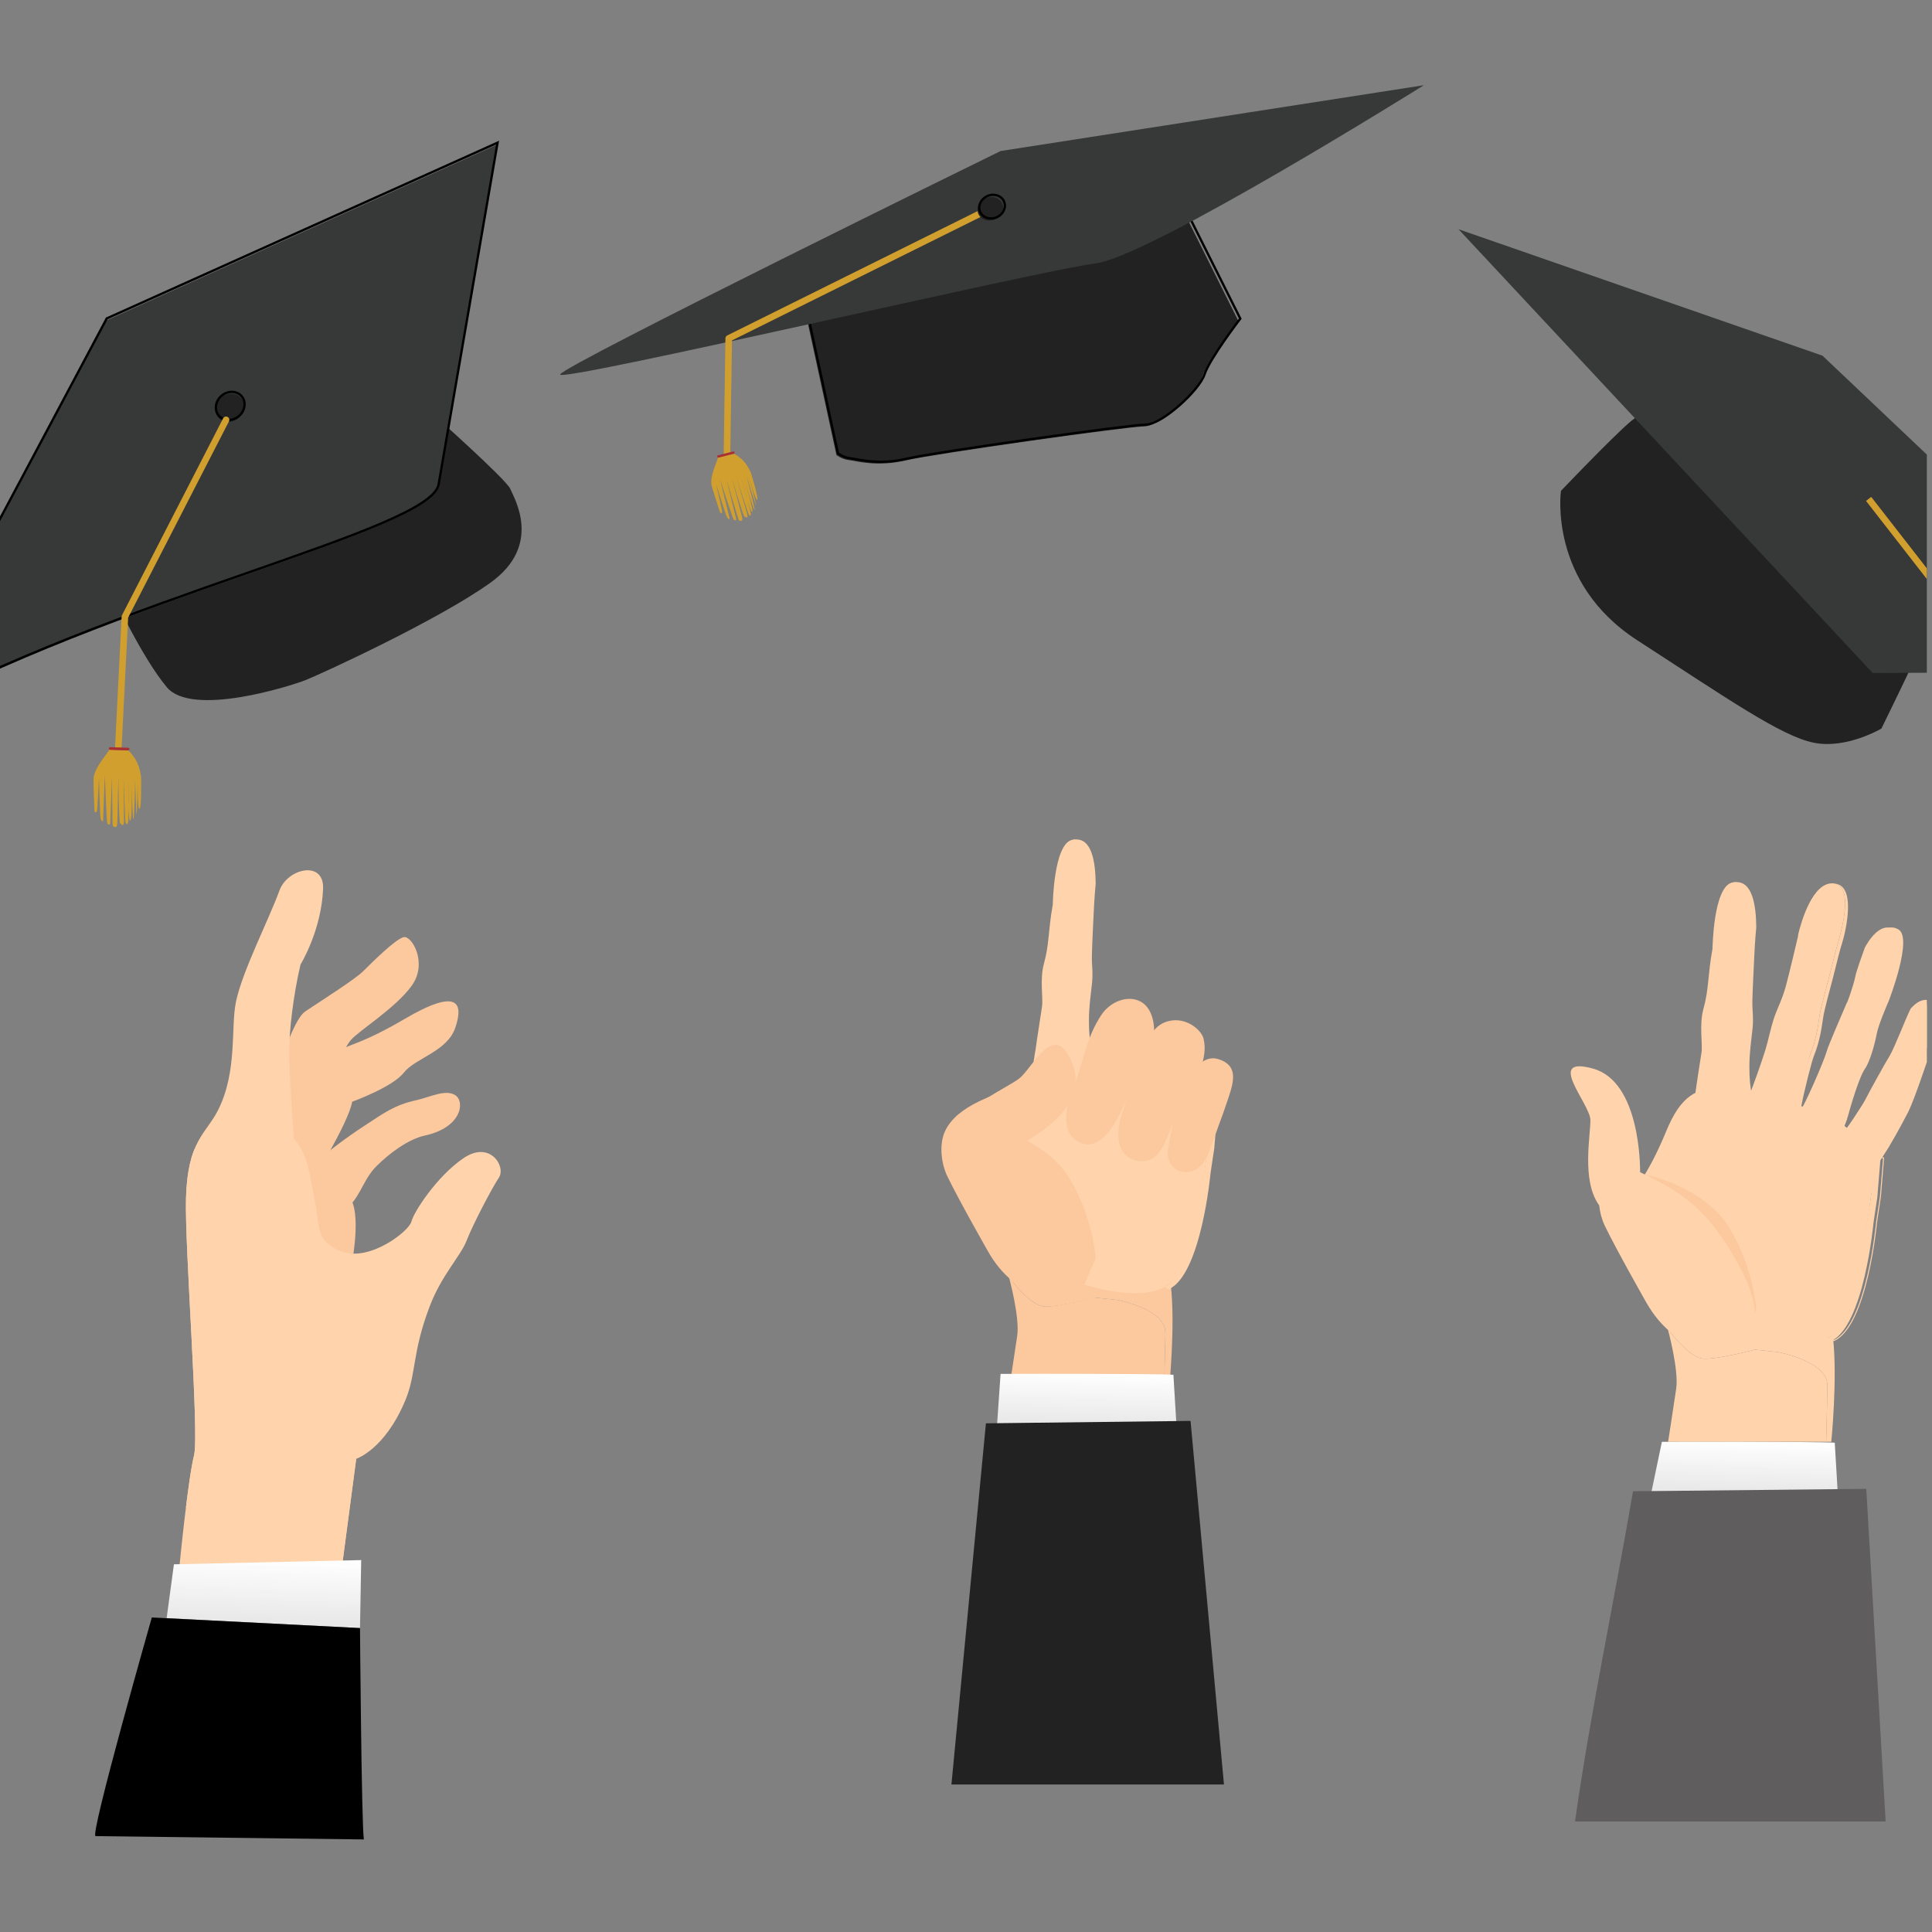 <svg xmlns="http://www.w3.org/2000/svg" xmlns:xlink="http://www.w3.org/1999/xlink" width="250" zoomAndPan="magnify" viewBox="0 0 187.5 187.5" height="250" preserveAspectRatio="xMidYMid meet" version="1.0"><rect x="0" y="0" width="187.5" height="187.5" fill="#808080" stroke="none"/><defs><clipPath id="74d890ff48"><path d="M 178 97 L 187 97 L 187 113 L 178 113 Z M 178 97 " clip-rule="nonzero"/></clipPath><clipPath id="b21d305b1d"><path d="M 178 97 L 187 97 L 187 113 L 178 113 Z M 178 97 " clip-rule="nonzero"/></clipPath><clipPath id="d6fd7dab69"><path d="M 16.172 151.406 L 35.055 151.406 L 35.055 158.004 L 16.172 158.004 Z M 16.172 151.406 " clip-rule="nonzero"/></clipPath><clipPath id="bc89f91159"><path d="M 16.879 151.816 L 35.055 151.406 L 34.938 158.004 L 16.172 157.039 Z M 16.879 151.816 " clip-rule="nonzero"/></clipPath><clipPath id="ba1d80f56a"><path d="M 16.879 151.816 L 35.055 151.406 L 34.938 158.004 L 16.172 157.039 L 16.879 151.816 " clip-rule="nonzero"/></clipPath><linearGradient x1="330.879" gradientTransform="matrix(0.449, 0, 0, -0.449, -123.168, 342.055)" y1="408.838" x2="331.413" gradientUnits="userSpaceOnUse" y2="424.901" id="687bd97966"><stop stop-opacity="1" stop-color="rgb(90.199%, 90.199%, 90.199%)" offset="0"/><stop stop-opacity="1" stop-color="rgb(90.199%, 90.199%, 90.199%)" offset="0.062"/><stop stop-opacity="1" stop-color="rgb(90.324%, 90.324%, 90.324%)" offset="0.078"/><stop stop-opacity="1" stop-color="rgb(90.524%, 90.524%, 90.524%)" offset="0.087"/><stop stop-opacity="1" stop-color="rgb(90.599%, 90.599%, 90.599%)" offset="0.094"/><stop stop-opacity="1" stop-color="rgb(90.698%, 90.698%, 90.698%)" offset="0.109"/><stop stop-opacity="1" stop-color="rgb(90.898%, 90.898%, 90.898%)" offset="0.125"/><stop stop-opacity="1" stop-color="rgb(91.1%, 91.1%, 91.1%)" offset="0.141"/><stop stop-opacity="1" stop-color="rgb(91.299%, 91.299%, 91.299%)" offset="0.156"/><stop stop-opacity="1" stop-color="rgb(91.399%, 91.399%, 91.399%)" offset="0.188"/><stop stop-opacity="1" stop-color="rgb(91.496%, 91.496%, 91.496%)" offset="0.203"/><stop stop-opacity="1" stop-color="rgb(91.695%, 91.695%, 91.695%)" offset="0.219"/><stop stop-opacity="1" stop-color="rgb(91.896%, 91.896%, 91.896%)" offset="0.234"/><stop stop-opacity="1" stop-color="rgb(92.097%, 92.097%, 92.097%)" offset="0.25"/><stop stop-opacity="1" stop-color="rgb(92.349%, 92.349%, 92.349%)" offset="0.281"/><stop stop-opacity="1" stop-color="rgb(92.697%, 92.697%, 92.697%)" offset="0.312"/><stop stop-opacity="1" stop-color="rgb(92.896%, 92.896%, 92.896%)" offset="0.344"/><stop stop-opacity="1" stop-color="rgb(92.998%, 92.998%, 92.998%)" offset="0.359"/><stop stop-opacity="1" stop-color="rgb(93.198%, 93.198%, 93.198%)" offset="0.375"/><stop stop-opacity="1" stop-color="rgb(93.399%, 93.399%, 93.399%)" offset="0.391"/><stop stop-opacity="1" stop-color="rgb(93.6%, 93.6%, 93.6%)" offset="0.406"/><stop stop-opacity="1" stop-color="rgb(93.896%, 93.896%, 93.896%)" offset="0.438"/><stop stop-opacity="1" stop-color="rgb(94.193%, 94.193%, 94.193%)" offset="0.453"/><stop stop-opacity="1" stop-color="rgb(94.394%, 94.394%, 94.394%)" offset="0.469"/><stop stop-opacity="1" stop-color="rgb(94.595%, 94.595%, 94.595%)" offset="0.484"/><stop stop-opacity="1" stop-color="rgb(94.798%, 94.798%, 94.798%)" offset="0.5"/><stop stop-opacity="1" stop-color="rgb(94.901%, 94.901%, 94.901%)" offset="0.531"/><stop stop-opacity="1" stop-color="rgb(95.097%, 95.097%, 95.097%)" offset="0.562"/><stop stop-opacity="1" stop-color="rgb(95.393%, 95.393%, 95.393%)" offset="0.578"/><stop stop-opacity="1" stop-color="rgb(95.595%, 95.595%, 95.595%)" offset="0.594"/><stop stop-opacity="1" stop-color="rgb(95.796%, 95.796%, 95.796%)" offset="0.609"/><stop stop-opacity="1" stop-color="rgb(95.998%, 95.998%, 95.998%)" offset="0.625"/><stop stop-opacity="1" stop-color="rgb(96.199%, 96.199%, 96.199%)" offset="0.641"/><stop stop-opacity="1" stop-color="rgb(96.399%, 96.399%, 96.399%)" offset="0.656"/><stop stop-opacity="1" stop-color="rgb(96.5%, 96.5%, 96.5%)" offset="0.688"/><stop stop-opacity="1" stop-color="rgb(96.596%, 96.596%, 96.596%)" offset="0.703"/><stop stop-opacity="1" stop-color="rgb(96.794%, 96.794%, 96.794%)" offset="0.719"/><stop stop-opacity="1" stop-color="rgb(96.996%, 96.996%, 96.996%)" offset="0.734"/><stop stop-opacity="1" stop-color="rgb(97.197%, 97.197%, 97.197%)" offset="0.75"/><stop stop-opacity="1" stop-color="rgb(97.449%, 97.449%, 97.449%)" offset="0.781"/><stop stop-opacity="1" stop-color="rgb(97.797%, 97.797%, 97.797%)" offset="0.812"/><stop stop-opacity="1" stop-color="rgb(98.093%, 98.093%, 98.093%)" offset="0.828"/><stop stop-opacity="1" stop-color="rgb(98.294%, 98.294%, 98.294%)" offset="0.844"/><stop stop-opacity="1" stop-color="rgb(98.396%, 98.396%, 98.396%)" offset="0.875"/><stop stop-opacity="1" stop-color="rgb(98.499%, 98.499%, 98.499%)" offset="0.891"/><stop stop-opacity="1" stop-color="rgb(98.703%, 98.703%, 98.703%)" offset="0.906"/><stop stop-opacity="1" stop-color="rgb(99.004%, 99.004%, 99.004%)" offset="0.913"/><stop stop-opacity="1" stop-color="rgb(99.199%, 99.199%, 99.199%)" offset="0.938"/><stop stop-opacity="1" stop-color="rgb(99.298%, 99.298%, 99.298%)" offset="0.969"/><stop stop-opacity="1" stop-color="rgb(99.498%, 99.498%, 99.498%)" offset="1"/></linearGradient><clipPath id="280c92dae0"><path d="M 9 156 L 36 156 L 36 178.516 L 9 178.516 Z M 9 156 " clip-rule="nonzero"/></clipPath><clipPath id="255e150542"><path d="M 160.172 139.895 L 178.355 139.895 L 178.355 145.262 L 160.172 145.262 Z M 160.172 139.895 " clip-rule="nonzero"/></clipPath><clipPath id="a67faf5329"><path d="M 178.062 140.016 C 176.527 139.895 161.285 139.93 161.285 139.93 L 160.172 145.262 L 178.355 144.938 Z M 178.062 140.016 " clip-rule="nonzero"/></clipPath><clipPath id="c262e60684"><path d="M 178.062 140.016 C 176.527 139.895 161.285 139.93 161.285 139.93 L 160.172 145.262 L 178.355 144.938 L 178.062 140.016 " clip-rule="nonzero"/></clipPath><linearGradient x1="650.688" gradientTransform="matrix(0.449, 0, 0, -0.449, -123.168, 342.055)" y1="437.323" x2="651.053" gradientUnits="userSpaceOnUse" y2="450.388" id="40611f6950"><stop stop-opacity="1" stop-color="rgb(90.199%, 90.199%, 90.199%)" offset="0"/><stop stop-opacity="1" stop-color="rgb(90.199%, 90.199%, 90.199%)" offset="0.062"/><stop stop-opacity="1" stop-color="rgb(90.331%, 90.331%, 90.331%)" offset="0.078"/><stop stop-opacity="1" stop-color="rgb(90.53%, 90.53%, 90.53%)" offset="0.086"/><stop stop-opacity="1" stop-color="rgb(90.599%, 90.599%, 90.599%)" offset="0.094"/><stop stop-opacity="1" stop-color="rgb(90.698%, 90.698%, 90.698%)" offset="0.109"/><stop stop-opacity="1" stop-color="rgb(90.898%, 90.898%, 90.898%)" offset="0.125"/><stop stop-opacity="1" stop-color="rgb(91.1%, 91.1%, 91.1%)" offset="0.141"/><stop stop-opacity="1" stop-color="rgb(91.299%, 91.299%, 91.299%)" offset="0.156"/><stop stop-opacity="1" stop-color="rgb(91.399%, 91.399%, 91.399%)" offset="0.188"/><stop stop-opacity="1" stop-color="rgb(91.496%, 91.496%, 91.496%)" offset="0.203"/><stop stop-opacity="1" stop-color="rgb(91.695%, 91.695%, 91.695%)" offset="0.219"/><stop stop-opacity="1" stop-color="rgb(91.896%, 91.896%, 91.896%)" offset="0.234"/><stop stop-opacity="1" stop-color="rgb(92.097%, 92.097%, 92.097%)" offset="0.25"/><stop stop-opacity="1" stop-color="rgb(92.349%, 92.349%, 92.349%)" offset="0.281"/><stop stop-opacity="1" stop-color="rgb(92.697%, 92.697%, 92.697%)" offset="0.312"/><stop stop-opacity="1" stop-color="rgb(92.993%, 92.993%, 92.993%)" offset="0.328"/><stop stop-opacity="1" stop-color="rgb(93.195%, 93.195%, 93.195%)" offset="0.344"/><stop stop-opacity="1" stop-color="rgb(93.297%, 93.297%, 93.297%)" offset="0.375"/><stop stop-opacity="1" stop-color="rgb(93.399%, 93.399%, 93.399%)" offset="0.391"/><stop stop-opacity="1" stop-color="rgb(93.6%, 93.6%, 93.6%)" offset="0.406"/><stop stop-opacity="1" stop-color="rgb(93.896%, 93.896%, 93.896%)" offset="0.438"/><stop stop-opacity="1" stop-color="rgb(94.193%, 94.193%, 94.193%)" offset="0.453"/><stop stop-opacity="1" stop-color="rgb(94.394%, 94.394%, 94.394%)" offset="0.469"/><stop stop-opacity="1" stop-color="rgb(94.597%, 94.597%, 94.597%)" offset="0.484"/><stop stop-opacity="1" stop-color="rgb(94.798%, 94.798%, 94.798%)" offset="0.5"/><stop stop-opacity="1" stop-color="rgb(94.901%, 94.901%, 94.901%)" offset="0.531"/><stop stop-opacity="1" stop-color="rgb(95.097%, 95.097%, 95.097%)" offset="0.562"/><stop stop-opacity="1" stop-color="rgb(95.393%, 95.393%, 95.393%)" offset="0.578"/><stop stop-opacity="1" stop-color="rgb(95.595%, 95.595%, 95.595%)" offset="0.594"/><stop stop-opacity="1" stop-color="rgb(95.796%, 95.796%, 95.796%)" offset="0.609"/><stop stop-opacity="1" stop-color="rgb(95.998%, 95.998%, 95.998%)" offset="0.625"/><stop stop-opacity="1" stop-color="rgb(96.199%, 96.199%, 96.199%)" offset="0.641"/><stop stop-opacity="1" stop-color="rgb(96.4%, 96.4%, 96.4%)" offset="0.656"/><stop stop-opacity="1" stop-color="rgb(96.696%, 96.696%, 96.696%)" offset="0.688"/><stop stop-opacity="1" stop-color="rgb(96.895%, 96.895%, 96.895%)" offset="0.719"/><stop stop-opacity="1" stop-color="rgb(96.997%, 96.997%, 96.997%)" offset="0.734"/><stop stop-opacity="1" stop-color="rgb(97.197%, 97.197%, 97.197%)" offset="0.75"/><stop stop-opacity="1" stop-color="rgb(97.45%, 97.45%, 97.45%)" offset="0.781"/><stop stop-opacity="1" stop-color="rgb(97.797%, 97.797%, 97.797%)" offset="0.812"/><stop stop-opacity="1" stop-color="rgb(98.093%, 98.093%, 98.093%)" offset="0.828"/><stop stop-opacity="1" stop-color="rgb(98.294%, 98.294%, 98.294%)" offset="0.844"/><stop stop-opacity="1" stop-color="rgb(98.495%, 98.495%, 98.495%)" offset="0.859"/><stop stop-opacity="1" stop-color="rgb(98.697%, 98.697%, 98.697%)" offset="0.875"/><stop stop-opacity="1" stop-color="rgb(98.804%, 98.804%, 98.804%)" offset="0.906"/><stop stop-opacity="1" stop-color="rgb(99.004%, 99.004%, 99.004%)" offset="0.914"/><stop stop-opacity="1" stop-color="rgb(99.199%, 99.199%, 99.199%)" offset="0.914"/><stop stop-opacity="1" stop-color="rgb(99.265%, 99.265%, 99.265%)" offset="0.922"/><stop stop-opacity="1" stop-color="rgb(99.46%, 99.46%, 99.46%)" offset="0.938"/><stop stop-opacity="1" stop-color="rgb(99.594%, 99.594%, 99.594%)" offset="1"/></linearGradient><clipPath id="42f47a732a"><path d="M 96.738 133.297 L 114.176 133.297 L 114.176 138.652 L 96.738 138.652 Z M 96.738 133.297 " clip-rule="nonzero"/></clipPath><clipPath id="a138bb6f62"><path d="M 113.879 133.422 C 112.344 133.297 97.105 133.336 97.105 133.336 L 96.738 138.652 L 114.176 138.34 Z M 113.879 133.422 " clip-rule="nonzero"/></clipPath><clipPath id="efa1567e4c"><path d="M 113.879 133.422 C 112.344 133.297 97.105 133.336 97.105 133.336 L 96.738 138.652 L 114.176 138.34 L 113.879 133.422 " clip-rule="nonzero"/></clipPath><linearGradient x1="508.661" gradientTransform="matrix(0.449, 0, 0, -0.449, -123.168, 342.055)" y1="452.031" x2="509.04" gradientUnits="userSpaceOnUse" y2="465.063" id="b2c19adb97"><stop stop-opacity="1" stop-color="rgb(90.199%, 90.199%, 90.199%)" offset="0"/><stop stop-opacity="1" stop-color="rgb(90.199%, 90.199%, 90.199%)" offset="0.062"/><stop stop-opacity="1" stop-color="rgb(90.329%, 90.329%, 90.329%)" offset="0.078"/><stop stop-opacity="1" stop-color="rgb(90.529%, 90.529%, 90.529%)" offset="0.087"/><stop stop-opacity="1" stop-color="rgb(90.599%, 90.599%, 90.599%)" offset="0.094"/><stop stop-opacity="1" stop-color="rgb(90.698%, 90.698%, 90.698%)" offset="0.109"/><stop stop-opacity="1" stop-color="rgb(90.898%, 90.898%, 90.898%)" offset="0.125"/><stop stop-opacity="1" stop-color="rgb(91.1%, 91.1%, 91.1%)" offset="0.141"/><stop stop-opacity="1" stop-color="rgb(91.299%, 91.299%, 91.299%)" offset="0.156"/><stop stop-opacity="1" stop-color="rgb(91.399%, 91.399%, 91.399%)" offset="0.188"/><stop stop-opacity="1" stop-color="rgb(91.496%, 91.496%, 91.496%)" offset="0.203"/><stop stop-opacity="1" stop-color="rgb(91.695%, 91.695%, 91.695%)" offset="0.219"/><stop stop-opacity="1" stop-color="rgb(91.896%, 91.896%, 91.896%)" offset="0.234"/><stop stop-opacity="1" stop-color="rgb(92.097%, 92.097%, 92.097%)" offset="0.25"/><stop stop-opacity="1" stop-color="rgb(92.349%, 92.349%, 92.349%)" offset="0.281"/><stop stop-opacity="1" stop-color="rgb(92.697%, 92.697%, 92.697%)" offset="0.312"/><stop stop-opacity="1" stop-color="rgb(92.993%, 92.993%, 92.993%)" offset="0.328"/><stop stop-opacity="1" stop-color="rgb(93.195%, 93.195%, 93.195%)" offset="0.344"/><stop stop-opacity="1" stop-color="rgb(93.297%, 93.297%, 93.297%)" offset="0.375"/><stop stop-opacity="1" stop-color="rgb(93.399%, 93.399%, 93.399%)" offset="0.391"/><stop stop-opacity="1" stop-color="rgb(93.6%, 93.6%, 93.6%)" offset="0.406"/><stop stop-opacity="1" stop-color="rgb(93.896%, 93.896%, 93.896%)" offset="0.438"/><stop stop-opacity="1" stop-color="rgb(94.193%, 94.193%, 94.193%)" offset="0.453"/><stop stop-opacity="1" stop-color="rgb(94.394%, 94.394%, 94.394%)" offset="0.469"/><stop stop-opacity="1" stop-color="rgb(94.595%, 94.595%, 94.595%)" offset="0.484"/><stop stop-opacity="1" stop-color="rgb(94.798%, 94.798%, 94.798%)" offset="0.5"/><stop stop-opacity="1" stop-color="rgb(94.901%, 94.901%, 94.901%)" offset="0.531"/><stop stop-opacity="1" stop-color="rgb(95.097%, 95.097%, 95.097%)" offset="0.562"/><stop stop-opacity="1" stop-color="rgb(95.393%, 95.393%, 95.393%)" offset="0.578"/><stop stop-opacity="1" stop-color="rgb(95.595%, 95.595%, 95.595%)" offset="0.594"/><stop stop-opacity="1" stop-color="rgb(95.796%, 95.796%, 95.796%)" offset="0.609"/><stop stop-opacity="1" stop-color="rgb(95.998%, 95.998%, 95.998%)" offset="0.625"/><stop stop-opacity="1" stop-color="rgb(96.199%, 96.199%, 96.199%)" offset="0.641"/><stop stop-opacity="1" stop-color="rgb(96.4%, 96.4%, 96.4%)" offset="0.656"/><stop stop-opacity="1" stop-color="rgb(96.696%, 96.696%, 96.696%)" offset="0.688"/><stop stop-opacity="1" stop-color="rgb(96.895%, 96.895%, 96.895%)" offset="0.719"/><stop stop-opacity="1" stop-color="rgb(96.999%, 96.999%, 96.999%)" offset="0.734"/><stop stop-opacity="1" stop-color="rgb(97.198%, 97.198%, 97.198%)" offset="0.75"/><stop stop-opacity="1" stop-color="rgb(97.45%, 97.45%, 97.45%)" offset="0.781"/><stop stop-opacity="1" stop-color="rgb(97.797%, 97.797%, 97.797%)" offset="0.812"/><stop stop-opacity="1" stop-color="rgb(98.093%, 98.093%, 98.093%)" offset="0.828"/><stop stop-opacity="1" stop-color="rgb(98.294%, 98.294%, 98.294%)" offset="0.844"/><stop stop-opacity="1" stop-color="rgb(98.497%, 98.497%, 98.497%)" offset="0.859"/><stop stop-opacity="1" stop-color="rgb(98.698%, 98.698%, 98.698%)" offset="0.875"/><stop stop-opacity="1" stop-color="rgb(98.804%, 98.804%, 98.804%)" offset="0.906"/><stop stop-opacity="1" stop-color="rgb(99.005%, 99.005%, 99.005%)" offset="0.913"/><stop stop-opacity="1" stop-color="rgb(99.2%, 99.2%, 99.2%)" offset="0.914"/><stop stop-opacity="1" stop-color="rgb(99.265%, 99.265%, 99.265%)" offset="0.922"/><stop stop-opacity="1" stop-color="rgb(99.46%, 99.46%, 99.46%)" offset="0.938"/><stop stop-opacity="1" stop-color="rgb(99.594%, 99.594%, 99.594%)" offset="1"/></linearGradient><clipPath id="41eed5b32b"><path d="M 54 8.266 L 139 8.266 L 139 37 L 54 37 Z M 54 8.266 " clip-rule="nonzero"/></clipPath><clipPath id="8bbb1199dc"><path d="M 141 22 L 187 22 L 187 66 L 141 66 Z M 141 22 " clip-rule="nonzero"/></clipPath><clipPath id="426dd5ebec"><path d="M 178 46 L 187 46 L 187 83 L 178 83 Z M 178 46 " clip-rule="nonzero"/></clipPath></defs><path fill="#fcc99f" d="M 113.637 124.809 L 113.152 124.809 L 105.465 123 L 105.133 122.922 L 103.195 123.199 L 97.922 123.953 C 97.922 123.953 99.926 126.695 101.301 126.785 C 102.676 126.867 106.195 125.926 106.195 125.926 C 106.195 125.926 107.23 126.031 108.402 126.152 L 108.395 126.152 C 108.395 126.152 113.094 127.012 113.094 129.305 C 113.094 129.414 113.094 129.512 113.098 129.605 C 113.047 132.301 112.98 134.688 112.98 134.688 L 113.469 134.688 C 113.469 134.688 114.066 128.73 113.637 124.809 " fill-opacity="1" fill-rule="evenodd"/><path fill="#f5bc8f" d="M 97.922 123.953 L 103.195 123.199 C 100.309 123.508 97.922 123.953 97.922 123.953 " fill-opacity="1" fill-rule="evenodd"/><path fill="#fcc99f" d="M 113.094 129.305 C 113.094 127.012 108.395 126.152 108.395 126.152 L 108.402 126.152 C 107.23 126.031 106.195 125.926 106.195 125.926 C 106.195 125.926 102.676 126.867 101.301 126.785 C 99.926 126.695 97.922 123.953 97.922 123.953 C 97.922 123.953 98.98 127.816 98.723 129.617 C 98.465 131.422 97.949 134.688 97.949 134.688 L 112.98 134.688 C 112.98 134.688 113.047 132.301 113.098 129.605 C 113.094 129.512 113.094 129.414 113.094 129.305 " fill-opacity="1" fill-rule="evenodd"/><path stroke-linecap="butt" transform="matrix(0.045, 0, 0, -0.045, -10.844, 178.915)" fill="none" stroke-linejoin="miter" d="M 2758.497 1103.877 C 2758.497 1154.898 2653.906 1174.019 2653.906 1174.019 L 2654.08 1174.019 C 2627.998 1176.714 2604.958 1179.061 2604.958 1179.061 C 2604.958 1179.061 2526.623 1158.113 2496.02 1159.939 C 2465.416 1161.938 2420.815 1222.954 2420.815 1222.954 C 2420.815 1222.954 2444.376 1136.993 2438.638 1096.924 C 2432.9 1056.768 2421.424 984.105 2421.424 984.105 L 2755.976 984.105 C 2755.976 984.105 2757.454 1037.212 2758.584 1097.184 C 2758.497 1099.27 2758.497 1101.443 2758.497 1103.877 Z M 2758.497 1103.877 " stroke="#fcc99f" stroke-width="2.16" stroke-opacity="1" stroke-miterlimit="2.613"/><path fill="#ffd3ab" d="M 105.977 93.449 C 105.93 92.766 106.039 90.871 106.098 89.496 C 106.141 88.523 106.215 86.98 106.336 85.777 C 106.316 83.695 105.977 81.23 104.219 81.488 C 102.344 81.762 102.473 88.027 102.473 88.027 C 101.984 90.594 102.141 91.789 101.574 93.758 C 101.137 95.281 101.523 97.078 101.379 97.934 C 100.867 101.062 100.73 102.078 100.73 102.078 C 100.73 102.078 102.051 102.738 103.316 102.691 C 104.461 102.652 105.707 101.953 105.934 101.82 C 105.758 100.84 105.68 100.266 105.68 99.008 C 105.68 97.746 105.859 96.543 105.977 95.453 C 106.039 94.898 106.039 94.309 105.977 93.449 " fill-opacity="1" fill-rule="evenodd"/><path fill="#ffd3ab" d="M 105.535 93.223 C 105.488 92.535 105.59 90.645 105.648 89.27 C 105.688 88.293 105.758 86.75 105.879 85.547 C 105.859 83.465 105.383 81.148 104.008 81.52 C 102.25 81.992 102.172 87.797 102.172 87.797 C 101.707 90.363 101.855 91.562 101.312 93.527 C 100.891 95.051 101.258 96.852 101.125 97.707 C 100.633 100.832 100.504 101.848 100.504 101.848 C 100.504 101.848 101.766 102.508 102.98 102.465 C 104.078 102.426 105.273 101.723 105.488 101.594 C 105.324 100.609 105.246 100.039 105.246 98.777 C 105.246 97.516 105.418 96.312 105.535 95.227 C 105.59 94.668 105.59 94.078 105.535 93.223 " fill-opacity="1" fill-rule="evenodd"/><path fill="#ffd3ab" d="M 110.785 125.402 L 101.02 124.164 C 98.578 123.852 96.582 122.066 96.004 119.672 L 94.391 112.969 C 94.293 112.555 94.273 112.129 94.336 111.719 C 94.402 111.277 94.602 110.867 94.879 110.516 C 95.379 109.891 97.742 110.387 99.051 107.203 C 100.336 104.09 100.25 103.121 100.504 101.848 C 100.781 101.828 103.312 100.957 103.582 101.023 L 115.551 104.113 C 117.18 104.617 117.98 107.562 117.617 109.23 L 114.562 122.691 C 114.539 122.805 114.504 122.918 114.465 123.027 C 113.891 124.453 112.348 125.445 111.023 125.422 C 110.945 125.422 110.867 125.41 110.785 125.402 " fill-opacity="1" fill-rule="evenodd"/><path fill="#fcc99f" d="M 95.66 109.199 C 95.66 109.199 101.473 110.375 103.879 114.496 C 106.281 118.621 106.367 122.574 106.367 122.574 L 95.805 109.773 L 95.66 109.199 " fill-opacity="1" fill-rule="evenodd"/><path fill="#fcc99f" d="M 95.891 121.457 C 95.891 121.457 93.055 116.473 91.938 114.156 C 90.719 111.621 91.27 107.137 95.297 109.055 C 99.324 110.977 101.844 112.637 104.734 118.02 C 107.227 122.66 106.109 124.551 104.734 125.324 C 102.859 126.375 98.637 126.27 95.891 121.457 " fill-opacity="1" fill-rule="evenodd"/><path fill="#fcc99f" d="M 96.402 112.227 C 96.402 112.227 106.195 108.805 104.09 103.277 C 102.379 98.777 100.246 103.637 98.926 104.656 C 97.703 105.602 93.887 107.203 92.414 109.598 C 90.941 111.992 96.402 112.227 96.402 112.227 " fill-opacity="1" fill-rule="evenodd"/><path fill="#ffd3ab" d="M 105.258 124.672 C 105.258 124.672 108.172 116.73 112.465 113.379 C 116.762 110.031 117.359 110.461 117.359 110.461 C 117.359 110.461 115.891 123.176 113.191 124.809 C 110.488 126.441 105.258 124.672 105.258 124.672 " fill-opacity="1" fill-rule="evenodd"/><path fill="#fcc99f" d="M 96.332 111.711 C 96.332 111.711 104.223 108.312 103.48 103.559 C 102.734 98.801 100.324 104.707 98.918 105.348 C 97.508 105.984 93.438 106.934 91.965 109.328 C 90.492 111.723 96.332 111.711 96.332 111.711 " fill-opacity="1" fill-rule="evenodd"/><path fill="#d68265" d="M 109.461 104.27 C 109.465 104.309 109.469 104.336 109.477 104.355 C 109.488 104.391 109.504 104.395 109.52 104.367 C 109.488 104.305 109.477 104.27 109.477 104.27 C 109.477 104.27 109.469 104.27 109.461 104.27 " fill-opacity="1" fill-rule="evenodd"/><path fill="#d68265" d="M 113.238 106.098 C 113.234 106.266 113.262 106.344 113.34 106.246 C 113.363 106.223 113.383 106.176 113.41 106.121 C 113.363 106.09 113.34 106.074 113.34 106.074 C 113.34 106.074 113.305 106.086 113.238 106.098 " fill-opacity="1" fill-rule="evenodd"/><path fill="#ffd3ab" d="M 117.699 107.586 C 117.699 107.586 117.543 109.465 117.359 110.461 C 117.082 112.637 115.477 123.434 113.062 124.895 L 113.434 125.121 C 116.582 123.691 117.484 113.848 117.484 113.848 L 117.844 111.449 L 118.145 107.781 L 117.699 107.586 " fill-opacity="1" fill-rule="evenodd"/><path fill="#fcc99f" d="M 104.355 105.004 C 104.355 105.004 102.016 109.875 104.965 110.945 C 107.559 111.891 109.262 106.699 109.602 105.973 C 109.969 105.184 111.695 101.926 111.836 101.441 C 112.164 100.309 112.164 97.895 110.59 97.152 C 109.379 96.578 107.742 97.219 106.902 98.477 C 105.383 100.754 105.242 102.816 104.355 105.004 " fill-opacity="1" fill-rule="evenodd"/><path fill="#fcc99f" d="M 110.266 103.91 C 110.266 103.91 111.027 100.004 113.043 99.215 C 114.926 98.473 116.621 99.941 116.809 100.816 C 117.062 101.988 116.809 102.543 116.559 103.898 C 116.324 105.164 115.133 105.277 114.961 105.727 C 114.156 107.809 114.051 108.648 113.23 110.492 C 112.859 111.332 112.168 113.031 110.344 112.648 C 108.898 112.348 107.98 110.965 108.895 108.027 C 109.535 105.988 109.691 105.328 110.266 103.91 " fill-opacity="1" fill-rule="evenodd"/><path fill="#fcc99f" d="M 118.266 102.797 C 116.523 102.238 115.363 104.449 114.66 106.102 C 113.961 107.75 113.582 110.293 113.359 111.555 C 113.133 112.816 114.074 113.816 115.145 113.754 C 116.355 113.684 116.918 112.828 117.309 111.848 C 117.688 110.914 118.094 109.699 118.289 109.18 C 118.57 108.441 118.848 107.656 119.227 106.52 C 119.766 104.898 120.156 103.398 118.266 102.797 " fill-opacity="1" fill-rule="evenodd"/><path fill="#fcc99f" d="M 118.145 103.277 C 116.758 102.738 115.945 104.215 115.371 105.777 C 114.801 107.34 114.094 109.863 113.906 111.055 C 113.715 112.25 114.656 112.859 115.512 112.809 C 116.477 112.75 116.742 112.293 117.062 111.363 C 117.371 110.48 117.707 109.332 117.867 108.844 C 118.094 108.141 118.34 107.531 118.746 106.5 C 119.246 105.223 119.648 103.863 118.145 103.277 " fill-opacity="1" fill-rule="evenodd"/><path fill="#fcc99f" d="M 110.699 103.949 C 110.699 103.949 112.227 99.398 114.062 99.582 C 115.535 99.723 116.078 100.363 116.285 101.172 C 116.582 102.359 114.809 104.809 114.508 105.562 C 113.742 107.477 113.961 107.262 113.191 108.953 C 112.844 109.723 111.789 112.117 110.539 111.84 C 109.312 111.566 108.566 110.41 109.465 107.703 C 110.086 105.828 110.156 105.254 110.699 103.949 " fill-opacity="1" fill-rule="evenodd"/><path stroke-linecap="butt" transform="matrix(0.045, 0, 0, -0.045, -10.844, 178.915)" fill="none" stroke-linejoin="miter" d="M 2705.202 1668.057 C 2705.202 1668.057 2739.196 1769.316 2780.059 1765.231 C 2812.836 1762.102 2824.921 1747.847 2829.529 1729.856 C 2836.136 1703.433 2796.665 1648.936 2789.97 1632.16 C 2772.93 1589.571 2777.798 1594.351 2760.671 1556.716 C 2752.933 1539.594 2729.459 1486.313 2701.637 1492.484 C 2674.338 1498.569 2657.732 1524.296 2677.728 1584.53 C 2691.552 1626.25 2693.117 1639.027 2705.202 1668.057 Z M 2705.202 1668.057 " stroke="#fcc99f" stroke-width="2.16" stroke-opacity="1" stroke-miterlimit="2.613"/><path fill="#fcc99f" d="M 104.848 104.594 C 104.848 104.594 102.805 109.156 104.906 109.969 C 107.008 110.781 107.859 107.57 108.195 106.848 C 108.531 106.125 111.152 100.734 111.328 99.332 C 111.508 97.934 109.336 96.312 107.605 98.262 C 105.941 100.137 105.738 102.406 104.848 104.594 " fill-opacity="1" fill-rule="evenodd"/><path fill="#fcc99f" d="M 29.789 115.535 C 29.789 115.535 33.863 108.957 34.176 106.922 C 34.176 106.922 38.09 105.512 39.188 104.102 C 40.281 102.691 43.41 102.066 44.195 99.719 C 44.98 97.367 44.508 95.801 39.188 98.934 C 33.863 102.066 32.922 101.281 31.672 103.004 C 30.418 104.73 27.129 110.836 27.129 110.836 L 29.789 115.535 " fill-opacity="1" fill-rule="evenodd"/><path fill="#fcc99f" d="M 31.672 111.934 C 31.672 111.934 33.391 110.523 35.586 109.113 C 37.125 108.121 38.246 107.234 40.438 106.766 C 41.66 106.5 43.254 105.668 44.195 106.293 C 45.137 106.922 44.82 109.426 41.219 110.207 C 39.621 110.559 37.785 111.922 36.523 113.188 C 35.113 114.594 34.957 116.473 33.234 117.57 C 31.516 118.668 29.008 114.281 29.008 114.281 L 31.672 111.934 " fill-opacity="1" fill-rule="evenodd"/><path fill="#fcc99f" d="M 25.098 110.68 C 25.098 110.68 27.754 99.402 29.633 98.152 C 31.516 96.898 34.488 95.02 35.27 94.234 C 36.055 93.453 38.402 91.105 39.188 90.949 C 39.969 90.789 41.535 93.453 39.969 95.645 C 38.402 97.84 34.801 100.031 34.02 100.969 C 33.234 101.91 31.672 105.824 30.887 107.547 C 30.105 109.27 28.695 112.402 28.695 112.402 L 25.098 110.68 " fill-opacity="1" fill-rule="evenodd"/><path fill="#fcc99f" d="M 34.176 122.426 C 34.176 122.426 35.27 116.789 33.547 115.848 C 31.828 114.906 29.008 114.281 29.008 114.281 L 30.887 121.641 L 34.176 122.426 " fill-opacity="1" fill-rule="evenodd"/><path fill="#ffd3ab" d="M 33.25 151.566 L 34.57 141.574 C 34.57 141.574 37.332 140.707 39.34 135.895 C 40.414 133.32 39.977 131.324 41.691 126.809 C 42.855 123.73 44.703 121.918 45.289 120.391 C 45.879 118.863 47.719 115.34 48.422 114.281 C 49.125 113.223 47.562 110.641 44.98 112.402 C 42.395 114.164 40.164 117.609 39.93 118.551 C 39.695 119.488 35.934 122.426 33.234 121.484 C 30.535 120.547 31.043 118.824 30.574 116.629 C 30.148 114.633 29.949 111.934 28.539 110.562 C 28.539 110.562 28.055 104.605 28.07 101.91 C 28.078 100.066 28.441 96.688 29.164 93.609 C 29.164 93.609 31.199 90.32 31.355 86.25 C 31.465 83.457 27.914 84.266 27.129 86.406 C 26.082 89.273 23.531 94.219 22.902 97.211 C 22.379 99.707 23.059 103.945 21.18 107.703 C 19.996 110.074 18.211 110.629 18.051 116.316 C 17.918 120.949 19.344 139.211 18.836 141.223 C 18.23 143.625 17.414 152.016 17.414 152.016 L 33.25 151.566 " fill-opacity="1" fill-rule="evenodd"/><path fill="#ffd3ab" d="M 27.441 139.965 C 24.625 136.207 26.035 127.277 24.156 120.234 C 22.625 114.5 19.855 112.188 18.875 111.523 C 18.438 112.598 18.113 114.051 18.051 116.316 C 17.918 120.949 19.344 139.211 18.836 141.223 C 18.582 142.223 18.293 144.27 18.043 146.312 C 19.094 145.664 21.016 144.836 23.684 145.133 C 27.914 145.602 33.25 151.566 33.25 151.566 L 34.57 141.574 C 34.57 141.574 30.262 143.723 27.441 139.965 " fill-opacity="1" fill-rule="evenodd"/><path fill="#ffd3ab" d="M 177.898 129.844 L 177.402 129.844 L 169.555 127.996 L 169.219 127.918 L 167.238 128.199 L 161.855 128.973 C 161.855 128.973 163.902 131.773 165.309 131.859 C 166.711 131.945 170.305 130.984 170.305 130.984 C 170.305 130.984 171.359 131.094 172.555 131.215 L 172.551 131.219 C 172.551 131.219 177.344 132.094 177.344 134.43 C 177.344 134.543 177.344 134.645 177.348 134.742 C 177.297 137.492 177.227 139.926 177.227 139.926 L 177.727 139.926 C 177.727 139.926 178.336 133.848 177.898 129.844 " fill-opacity="1" fill-rule="evenodd"/><path fill="#fcb788" d="M 161.855 128.973 L 167.238 128.199 C 164.293 128.516 161.855 128.973 161.855 128.973 " fill-opacity="1" fill-rule="evenodd"/><path fill="#ffd3ab" d="M 177.344 134.43 C 177.344 132.094 172.551 131.219 172.551 131.219 L 172.555 131.215 C 171.359 131.094 170.305 130.984 170.305 130.984 C 170.305 130.984 166.711 131.945 165.309 131.859 C 163.902 131.773 161.855 128.973 161.855 128.973 C 161.855 128.973 162.941 132.914 162.676 134.754 C 162.414 136.594 161.887 139.926 161.887 139.926 L 177.23 139.926 C 177.23 139.926 177.297 137.492 177.348 134.742 C 177.344 134.645 177.344 134.543 177.344 134.43 " fill-opacity="1" fill-rule="evenodd"/><path fill="#fcb788" d="M 177.402 129.844 C 177.402 128.52 175.484 128.02 173 127.922 C 171.922 127.883 170.738 127.922 169.555 127.996 L 177.402 129.844 " fill-opacity="1" fill-rule="evenodd"/><g clip-path="url(#74d890ff48)"><path fill="#ffd3ab" d="M 187.164 102.586 C 187.164 102.586 188.871 98.828 188.191 97.988 C 187.262 96.844 186.156 98.02 185.867 98.367 C 185.438 99.203 184.273 102.23 183.852 102.914 C 183.41 103.621 181.738 106.684 181.5 107.184 C 181.281 107.641 179.559 110.328 178.98 110.902 C 179.141 111.129 179.699 111.844 180.656 112.242 C 181.809 112.719 182.422 112.707 182.422 112.707 C 182.422 112.707 182.746 112.203 183.277 111.379 C 184.285 109.691 185.219 107.863 185.219 107.863 C 185.855 106.539 187.164 102.586 187.164 102.586 " fill-opacity="1" fill-rule="evenodd"/></g><path fill="#ffd3ab" d="M 181 103.715 C 181.488 103.016 181.961 101.27 182.145 100.293 C 182.305 99.457 183.113 97.566 183.344 97.043 C 183.332 97.062 183.328 97.07 183.328 97.07 C 183.328 97.07 185.648 91.086 184.266 90.219 C 182.922 89.379 181.746 91.289 181.387 91.953 C 181.184 92.508 180.555 94.246 180.457 94.75 C 180.273 95.727 179.543 97.676 179.664 97.238 C 179.133 98.492 177.859 101.406 177.688 102.016 C 177.371 103.133 175.699 107.336 175.406 107.609 C 175.484 107.914 175.781 108.801 176.723 109.465 C 177.645 110.113 178.41 110.195 178.68 110.203 C 178.785 109.777 179.207 108.793 179.348 108.297 C 179.539 107.605 180.398 104.57 181 103.715 " fill-opacity="1" fill-rule="evenodd"/><path fill="#ffd3ab" d="M 170.078 97.836 C 170.031 97.137 170.141 95.207 170.203 93.801 C 170.246 92.809 170.32 91.234 170.445 90.004 C 170.426 87.879 170.082 85.363 168.285 85.629 C 166.371 85.906 166.504 92.305 166.504 92.305 C 166.008 94.922 166.164 96.145 165.586 98.152 C 165.137 99.703 165.531 101.543 165.387 102.414 C 164.863 105.605 164.727 106.645 164.727 106.645 C 164.727 106.645 166.07 107.316 167.363 107.27 C 168.535 107.23 169.805 106.516 170.035 106.383 C 169.855 105.379 169.777 104.793 169.777 103.508 C 169.777 102.219 169.957 100.992 170.078 99.883 C 170.145 99.316 170.141 98.715 170.078 97.836 " fill-opacity="1" fill-rule="evenodd"/><path fill="#ffd3ab" d="M 175.109 130.465 L 163.172 128.949 C 161.793 128.773 160.664 127.766 160.34 126.41 L 158.254 117.758 C 158.082 117.039 158.148 116.277 158.457 115.602 C 158.457 115.602 159.871 114.234 161.715 109.762 C 163.102 106.387 164.605 105.555 167.234 105.465 L 177.133 107.938 C 178.293 108.652 182.535 111.711 182.164 113.414 L 178.805 127.859 C 178.262 129.449 176.539 130.559 175.109 130.465 " fill-opacity="1" fill-rule="evenodd"/><path fill="#fcc99f" d="M 159.629 113.984 C 159.629 113.984 165.48 115.113 167.938 119.32 C 170.391 123.531 170.477 127.562 170.477 127.562 L 159.695 114.496 L 159.629 113.984 " fill-opacity="1" fill-rule="evenodd"/><path fill="#ffd3ab" d="M 169.355 129.691 C 169.355 129.691 172.32 121.602 176.703 118.18 C 181.086 114.762 181.699 115.199 181.699 115.199 C 181.699 115.199 180.199 128.176 177.445 129.844 C 174.688 131.508 169.355 129.691 169.355 129.691 " fill-opacity="1" fill-rule="evenodd"/><path fill="#ffd3ab" d="M 168.812 122.914 C 165.863 117.422 163.289 115.727 159.18 113.766 C 159.176 113.766 159.172 113.762 159.172 113.762 C 159.176 113.184 159.176 104.98 154.613 103.711 C 149.879 102.395 154.348 107.133 154.348 108.711 C 154.348 110.289 153.512 114.473 155.113 116.852 C 155.141 116.898 155.172 116.938 155.199 116.977 C 155.273 117.676 155.465 118.375 155.75 118.969 C 156.891 121.336 159.781 126.422 159.781 126.422 C 162.59 131.336 166.898 131.445 168.812 130.367 C 170.215 129.582 171.355 127.652 168.812 122.914 " fill-opacity="1" fill-rule="evenodd"/><path fill="#d68265" d="M 176.148 92.836 C 176.164 92.727 176.172 92.66 176.172 92.66 C 176.172 92.66 176.16 92.699 176.141 92.77 C 176.105 92.961 176.086 93.07 176.086 93.07 C 176.086 93.07 176.105 92.98 176.148 92.836 " fill-opacity="1" fill-rule="evenodd"/><path fill="#ffd3ab" d="M 175.676 102.336 C 176.289 100.816 176.453 99.465 176.582 98.598 C 176.711 97.73 177.348 95.496 177.473 94.977 C 177.887 93.301 178.344 91.531 178.395 91.465 C 178.762 90.125 179.957 85.805 177.867 85.727 C 175.906 85.656 174.828 89.383 174.508 90.699 L 174.5 90.852 C 174.5 90.852 173.613 94.637 173.309 95.73 C 172.93 97.094 172.469 97.875 172.141 98.887 C 171.812 99.906 171.578 101.117 171.32 101.93 C 170.973 103.039 170.152 105.379 169.762 106.312 C 170.004 106.73 170.809 107.559 171.82 107.832 C 173.027 108.16 173.691 107.949 174.418 107.688 C 174.684 106.664 175.465 102.855 175.676 102.336 " fill-opacity="1" fill-rule="evenodd"/><path fill="#ffd3ab" d="M 169.625 97.602 C 169.582 96.902 169.688 94.973 169.746 93.57 C 169.785 92.574 169.855 91 169.98 89.77 C 169.961 87.645 169.469 85.281 168.07 85.66 C 166.273 86.141 166.199 92.066 166.199 92.066 C 165.719 94.688 165.871 95.906 165.316 97.918 C 164.887 99.473 165.266 101.309 165.125 102.18 C 164.621 105.375 164.492 106.406 164.492 106.406 C 164.492 106.406 165.781 107.082 167.023 107.039 C 168.145 106.996 169.363 106.211 169.582 106.078 C 169.41 105.074 169.336 104.562 169.336 103.273 C 169.336 101.988 169.512 100.762 169.625 99.648 C 169.688 99.082 169.688 98.48 169.625 97.602 " fill-opacity="1" fill-rule="evenodd"/><path fill="#d68265" d="M 179.219 97.109 C 179.219 97.109 179.207 97.164 179.188 97.254 C 179.195 97.238 179.199 97.211 179.211 97.18 C 179.211 97.156 179.215 97.133 179.219 97.109 " fill-opacity="1" fill-rule="evenodd"/><path fill="#ffd3ab" d="M 178.156 85.77 C 179.84 86.23 178.742 90.191 178.395 91.465 C 178.344 91.531 177.887 93.301 177.473 94.977 C 177.348 95.496 176.711 97.73 176.582 98.598 C 176.453 99.465 176.289 100.816 175.676 102.336 C 175.496 102.773 174.582 106.004 174.277 107.594 L 174.246 107.75 C 174.434 107.719 174.641 107.598 174.805 107.418 C 175.117 105.742 175.855 102.926 176.027 102.512 C 176.641 100.992 176.805 99.641 176.934 98.773 C 177.062 97.906 177.695 95.672 177.824 95.152 C 178.238 93.477 178.691 91.707 178.746 91.641 C 179.23 90.07 180.062 86.031 178.156 85.77 " fill-opacity="1" fill-rule="evenodd"/><path fill="#ffd3ab" d="M 180.598 103.719 C 181.09 103.023 181.559 101.277 181.746 100.301 C 181.902 99.461 182.711 97.574 182.941 97.047 C 182.93 97.066 182.926 97.078 182.926 97.078 C 182.926 97.078 185.246 91.09 183.863 90.227 C 182.52 89.383 181.344 91.293 180.984 91.961 C 180.785 92.516 180.152 94.254 180.059 94.758 C 179.871 95.734 179.141 97.68 179.266 97.246 C 178.73 98.5 177.457 101.414 177.285 102.02 C 176.969 103.137 175.047 107.449 174.754 107.723 C 174.832 108.027 175.379 108.809 176.32 109.473 C 177.242 110.117 177.891 110.191 178.16 110.199 C 178.309 109.914 178.574 109.305 178.941 108.305 C 179.195 107.629 179.996 104.578 180.598 103.719 " fill-opacity="1" fill-rule="evenodd"/><g clip-path="url(#b21d305b1d)"><path fill="#ffd3ab" d="M 186.805 102.152 C 186.805 102.152 188.516 98.395 187.809 97.543 C 186.84 96.379 185.719 97.551 185.426 97.895 C 184.992 98.73 183.832 101.758 183.402 102.445 C 182.961 103.148 181.277 106.207 181.039 106.703 C 180.816 107.16 179.074 109.84 178.488 110.41 C 178.656 110.641 179.238 111.367 180.227 111.777 C 181.414 112.266 182.004 112.352 182.004 112.352 C 182.004 112.352 182.371 111.762 182.91 110.941 C 183.926 109.258 184.863 107.43 184.863 107.43 C 185.5 106.105 186.805 102.152 186.805 102.152 " fill-opacity="1" fill-rule="evenodd"/></g><path fill="#ffd3ab" d="M 182.031 112.359 C 182.031 112.359 181.887 114.184 181.699 115.199 C 181.414 117.422 179.777 128.441 177.312 129.93 L 177.691 130.164 C 180.906 128.703 181.824 118.66 181.824 118.66 L 182.191 116.207 L 182.5 112.465 L 182.031 112.359 " fill-opacity="1" fill-rule="evenodd"/><path stroke-linecap="butt" transform="matrix(0.045, 0, 0, -0.045, -10.844, 178.915)" fill="none" stroke-linejoin="miter" d="M 4292.847 1480.924 C 4292.847 1480.924 4289.63 1440.334 4285.457 1417.735 C 4279.11 1368.28 4242.681 1123.086 4187.821 1089.97 L 4196.255 1084.755 C 4267.808 1117.262 4288.239 1340.727 4288.239 1340.727 L 4296.412 1395.311 L 4303.28 1478.578 Z M 4292.847 1480.924 " stroke="#ffd3ab" stroke-width="2.16" stroke-opacity="1" stroke-miterlimit="2.613"/><path fill="#ffd3ab" d="M 178.902 108.426 L 178.16 110.199 C 178.16 110.199 178.535 110.082 178.688 109.879 C 178.844 109.676 179.262 108.566 179.262 108.566 L 178.902 108.426 " fill-opacity="1" fill-rule="evenodd"/><g clip-path="url(#d6fd7dab69)"><g clip-path="url(#bc89f91159)"><g clip-path="url(#ba1d80f56a)"><path fill="url(#687bd97966)" d="M 16.172 158.004 L 16.172 151.406 L 35.055 151.406 L 35.055 158.004 Z M 16.172 158.004 " fill-rule="nonzero"/></g></g></g><g clip-path="url(#280c92dae0)"><path fill="#000000" d="M 35.312 178.516 C 35.082 176.984 34.938 158.004 34.938 158.004 L 14.734 156.977 C 14.734 156.977 8.68 178.188 9.273 178.195 L 35.312 178.516 " fill-opacity="1" fill-rule="evenodd"/></g><g clip-path="url(#255e150542)"><g clip-path="url(#a67faf5329)"><g clip-path="url(#c262e60684)"><path fill="url(#40611f6950)" d="M 160.172 145.262 L 160.172 139.895 L 178.355 139.895 L 178.355 145.262 Z M 160.172 145.262 " fill-rule="nonzero"/></g></g></g><path fill="#5f5d5d" d="M 158.484 144.727 L 181.121 144.492 L 183 176.777 L 152.855 176.777 C 154.34 166.242 156.68 155.297 158.484 144.727 " fill-opacity="1" fill-rule="evenodd"/><g clip-path="url(#42f47a732a)"><g clip-path="url(#a138bb6f62)"><g clip-path="url(#efa1567e4c)"><path fill="url(#b2c19adb97)" d="M 96.738 138.652 L 96.738 133.297 L 114.176 133.297 L 114.176 138.652 Z M 96.738 138.652 " fill-rule="nonzero"/></g></g></g><path fill="#222222" d="M 95.684 138.133 L 115.543 137.898 L 118.785 173.184 L 92.336 173.184 L 95.684 138.133 " fill-opacity="1" fill-rule="evenodd"/><path fill="#222222" d="M 81.176 44.164 L 78.426 31.48 L 114.715 20.219 L 120.164 31.113 C 120.164 31.113 117.188 35 116.691 36.531 C 116.195 38.059 112.598 41.371 111 41.387 C 109.402 41.398 90.629 44.039 87.863 44.688 C 85.098 45.34 83.07 44.73 82.371 44.648 C 81.672 44.566 81.176 44.164 81.176 44.164 " fill-opacity="1" fill-rule="evenodd"/><path stroke-linecap="butt" transform="matrix(0.045, 0, 0, -0.045, -10.844, 178.915)" fill="none" stroke-linejoin="miter" d="M 2048.095 2998.327 L 1986.888 3280.547 L 2794.578 3531.13 L 2915.862 3288.717 C 2915.862 3288.717 2849.612 3202.235 2838.571 3168.163 C 2827.529 3134.178 2747.456 3060.473 2711.896 3060.125 C 2676.337 3059.864 2258.495 3001.108 2196.94 2986.68 C 2135.385 2972.165 2090.262 2985.724 2074.7 2987.549 C 2059.137 2989.374 2048.095 2998.327 2048.095 2998.327 Z M 2048.095 2998.327 " stroke="#000000" stroke-width="5" stroke-opacity="1" stroke-miterlimit="2.613"/><g clip-path="url(#41eed5b32b)"><path fill="#373838" d="M 138.188 8.27 C 138.188 8.27 111.543 24.938 106.32 25.562 C 103.719 25.875 90.754 28.766 78.426 31.48 C 65.996 34.219 54.215 36.777 54.359 36.34 C 54.641 35.465 97.109 14.656 97.109 14.656 L 138.188 8.27 " fill-opacity="1" fill-rule="evenodd"/></g><path fill="#222222" d="M 41.957 40.141 C 41.957 40.141 49.148 46.543 49.52 47.441 C 49.887 48.34 52.691 52.891 47.613 56.539 C 42.535 60.191 31.113 65.43 29.633 66.012 C 28.148 66.594 18.629 69.609 16.195 66.699 C 13.762 63.789 11.066 57.918 11.066 57.918 L 41.957 40.141 " fill-opacity="1" fill-rule="evenodd"/><path fill="#373838" d="M -10.406 70.031 C 11.043 58.066 41.703 51.695 42.484 47.176 L 48.195 14.059 L 10.328 31.094 L -10.406 70.031 " fill-opacity="1" fill-rule="evenodd"/><path stroke-linecap="butt" transform="matrix(0.045, 0, 0, -0.045, -10.844, 178.915)" fill="none" stroke-linejoin="miter" d="M 9.744 2422.76 C 487.142 2688.988 1169.548 2830.75 1186.936 2931.313 L 1314.045 3668.198 L 471.231 3289.152 Z M 9.744 2422.76 " stroke="#000000" stroke-width="5" stroke-opacity="1" stroke-miterlimit="2.613"/><path fill="#222222" d="M 158.809 40.52 C 158.277 40.52 151.488 47.641 151.488 47.641 C 151.488 47.641 150.223 56.527 158.895 62.137 C 167.566 67.746 172.859 71.449 176.031 72.082 C 179.203 72.719 182.59 70.707 182.59 70.707 C 182.59 70.707 185.129 65.523 185.34 64.992 C 185.551 64.465 158.809 40.52 158.809 40.52 " fill-opacity="1" fill-rule="evenodd"/><g clip-path="url(#8bbb1199dc)"><path fill="#373838" d="M 141.547 22.246 L 181.742 65.312 L 209.246 65.203 L 176.875 34.52 L 141.547 22.246 " fill-opacity="1" fill-rule="evenodd"/></g><path stroke-linecap="butt" transform="matrix(0.045, 0, 0, -0.045, -10.844, 178.915)" fill="none" stroke-linejoin="round" d="M 1808.745 2991.026 L 1812.57 3246.128 L 2376.996 3526.436 " stroke="#d19f2e" stroke-width="14.173" stroke-opacity="1" stroke-miterlimit="2.613"/><path fill="#222222" d="M 97.277 19.77 C 97.035 19.195 96.316 18.949 95.676 19.223 C 95.031 19.492 94.707 20.176 94.945 20.75 C 95.188 21.32 95.902 21.566 96.547 21.297 C 97.188 21.027 97.516 20.344 97.277 19.77 " fill-opacity="1" fill-rule="evenodd"/><path stroke-linecap="butt" transform="matrix(0.045, 0, 0, -0.045, -10.844, 178.915)" fill="none" stroke-linejoin="miter" d="M 2406.47 3541.125 C 2401.079 3553.902 2385.082 3559.378 2370.824 3553.294 C 2356.478 3547.296 2349.262 3532.086 2354.565 3519.309 C 2359.956 3506.619 2375.866 3501.143 2390.212 3507.141 C 2404.47 3513.138 2411.773 3528.348 2406.47 3541.125 Z M 2406.47 3541.125 " stroke="#000000" stroke-width="5" stroke-opacity="1" stroke-miterlimit="2.613"/><path fill="#222222" d="M 23.395 38.629 C 22.926 38.086 22.055 38.07 21.445 38.594 C 20.836 39.117 20.719 39.984 21.188 40.527 C 21.656 41.07 22.527 41.086 23.137 40.559 C 23.746 40.035 23.859 39.168 23.395 38.629 " fill-opacity="1" fill-rule="evenodd"/><path stroke-linecap="butt" transform="matrix(0.045, 0, 0, -0.045, -10.844, 178.915)" fill="none" stroke-linejoin="miter" d="M 762.052 3121.489 C 751.619 3133.57 732.231 3133.918 718.668 3122.271 C 705.105 3110.624 702.497 3091.328 712.93 3079.247 C 723.363 3067.165 742.751 3066.818 756.314 3078.551 C 769.876 3090.198 772.398 3109.494 762.052 3121.489 Z M 762.052 3121.489 " stroke="#000000" stroke-width="5" stroke-opacity="1" stroke-miterlimit="2.613"/><path stroke-linecap="round" transform="matrix(0.045, 0, 0, -0.045, -10.844, 178.915)" fill="none" stroke-linejoin="round" d="M 728.492 3070.468 L 510.355 2645.79 L 496.357 2367.046 " stroke="#d19f2e" stroke-width="14.173" stroke-opacity="1" stroke-miterlimit="2.613"/><path fill="#d19f2e" d="M 69.07 47.148 C 69.184 47.605 69.895 49.762 69.895 49.762 C 69.895 49.762 70.07 49.859 70.086 49.719 C 70.105 49.582 69.484 46.945 69.484 46.945 C 69.484 46.945 70.434 49.992 70.562 50.199 C 70.688 50.402 70.844 50.461 70.789 50.242 C 70.734 50.027 69.887 46.543 69.887 46.543 C 69.887 46.543 71.113 50.328 71.211 50.43 C 71.309 50.523 71.492 50.539 71.441 50.348 C 71.395 50.156 70.5 46.504 70.5 46.504 C 70.5 46.504 71.672 50.508 71.723 50.52 C 71.773 50.535 72.113 50.66 72.035 50.277 C 71.961 49.898 71.027 46.387 71.027 46.387 C 71.027 46.387 72.137 50.137 72.258 50.148 C 72.383 50.156 72.645 50.402 72.512 49.875 C 72.375 49.344 71.438 46.234 71.438 46.234 C 71.438 46.234 72.629 49.918 72.676 49.961 C 72.719 50.004 72.895 50.176 72.863 49.852 C 72.836 49.527 71.941 46.363 71.941 46.363 C 71.941 46.363 72.801 49.758 73 49.688 C 73.199 49.617 72.199 46.48 72.191 46.441 C 72.18 46.406 73.145 49.512 73.23 49.5 C 73.316 49.492 72.469 46.258 72.434 46.137 C 72.395 46.02 73.262 48.82 73.367 49.031 C 73.477 49.242 72.648 46.074 72.648 46.074 C 72.648 46.074 73.312 48.609 73.484 48.52 C 73.66 48.43 72.895 45.945 72.883 45.906 C 72.871 45.867 72.527 45.039 71.984 44.566 C 71.445 44.094 71.227 44.039 71.227 44.039 L 69.676 44.395 C 69.641 44.754 68.836 46.234 69.07 47.148 " fill-opacity="1" fill-rule="evenodd"/><path fill="#a92f33" d="M 69.688 44.188 L 71.152 43.816 C 71.215 43.801 71.273 43.836 71.289 43.898 C 71.309 43.957 71.27 44.02 71.207 44.035 L 69.746 44.41 C 69.684 44.422 69.621 44.387 69.605 44.324 C 69.594 44.266 69.629 44.203 69.688 44.188 " fill-opacity="1" fill-rule="evenodd"/><g clip-path="url(#426dd5ebec)"><path stroke-linecap="butt" transform="matrix(0.045, 0, 0, -0.045, -10.844, 178.915)" fill="none" stroke-linejoin="miter" d="M 4270.938 2899.936 L 4559.758 2528.799 L 4659.568 2192.777 " stroke="#d19f2e" stroke-width="14.173" stroke-opacity="1" stroke-miterlimit="2.613"/></g><path fill="#d19f2e" d="M 9.078 75.598 C 9.062 76.141 9.168 78.754 9.168 78.754 C 9.168 78.754 9.328 78.918 9.395 78.77 C 9.461 78.617 9.605 75.504 9.605 75.504 C 9.605 75.504 9.695 79.18 9.77 79.449 C 9.844 79.715 10 79.824 10.008 79.566 C 10.016 79.309 10.176 75.188 10.176 75.188 C 10.176 75.188 10.336 79.766 10.414 79.906 C 10.492 80.043 10.688 80.117 10.695 79.891 C 10.703 79.664 10.867 75.336 10.867 75.336 C 10.867 75.336 10.902 80.141 10.953 80.172 C 11.008 80.203 11.34 80.449 11.375 80.004 C 11.41 79.555 11.488 75.371 11.488 75.371 C 11.488 75.371 11.531 79.879 11.668 79.926 C 11.801 79.977 12.012 80.332 12.031 79.703 C 12.047 79.074 11.988 75.332 11.988 75.332 C 11.988 75.332 12.148 79.789 12.184 79.852 C 12.223 79.914 12.359 80.16 12.43 79.789 C 12.5 79.422 12.504 75.637 12.504 75.637 C 12.504 75.637 12.387 79.668 12.629 79.652 C 12.871 79.637 12.758 75.848 12.758 75.801 C 12.758 75.758 12.848 79.5 12.945 79.516 C 13.043 79.535 13.125 75.684 13.121 75.539 C 13.117 75.395 13.191 78.773 13.246 79.039 C 13.301 79.309 13.379 75.539 13.379 75.539 C 13.379 75.539 13.312 78.559 13.535 78.512 C 13.758 78.461 13.691 75.473 13.695 75.426 C 13.695 75.383 13.574 74.355 13.121 73.66 C 12.672 72.961 12.449 72.836 12.449 72.836 L 10.617 72.734 C 10.469 73.125 9.109 74.512 9.078 75.598 " fill-opacity="1" fill-rule="evenodd"/><path fill="#a92f33" d="M 10.699 72.516 L 12.438 72.566 C 12.508 72.566 12.566 72.629 12.566 72.699 C 12.562 72.77 12.5 72.828 12.43 72.828 L 10.691 72.777 C 10.617 72.773 10.562 72.715 10.562 72.641 C 10.566 72.57 10.625 72.512 10.699 72.516 " fill-opacity="1" fill-rule="evenodd"/></svg>